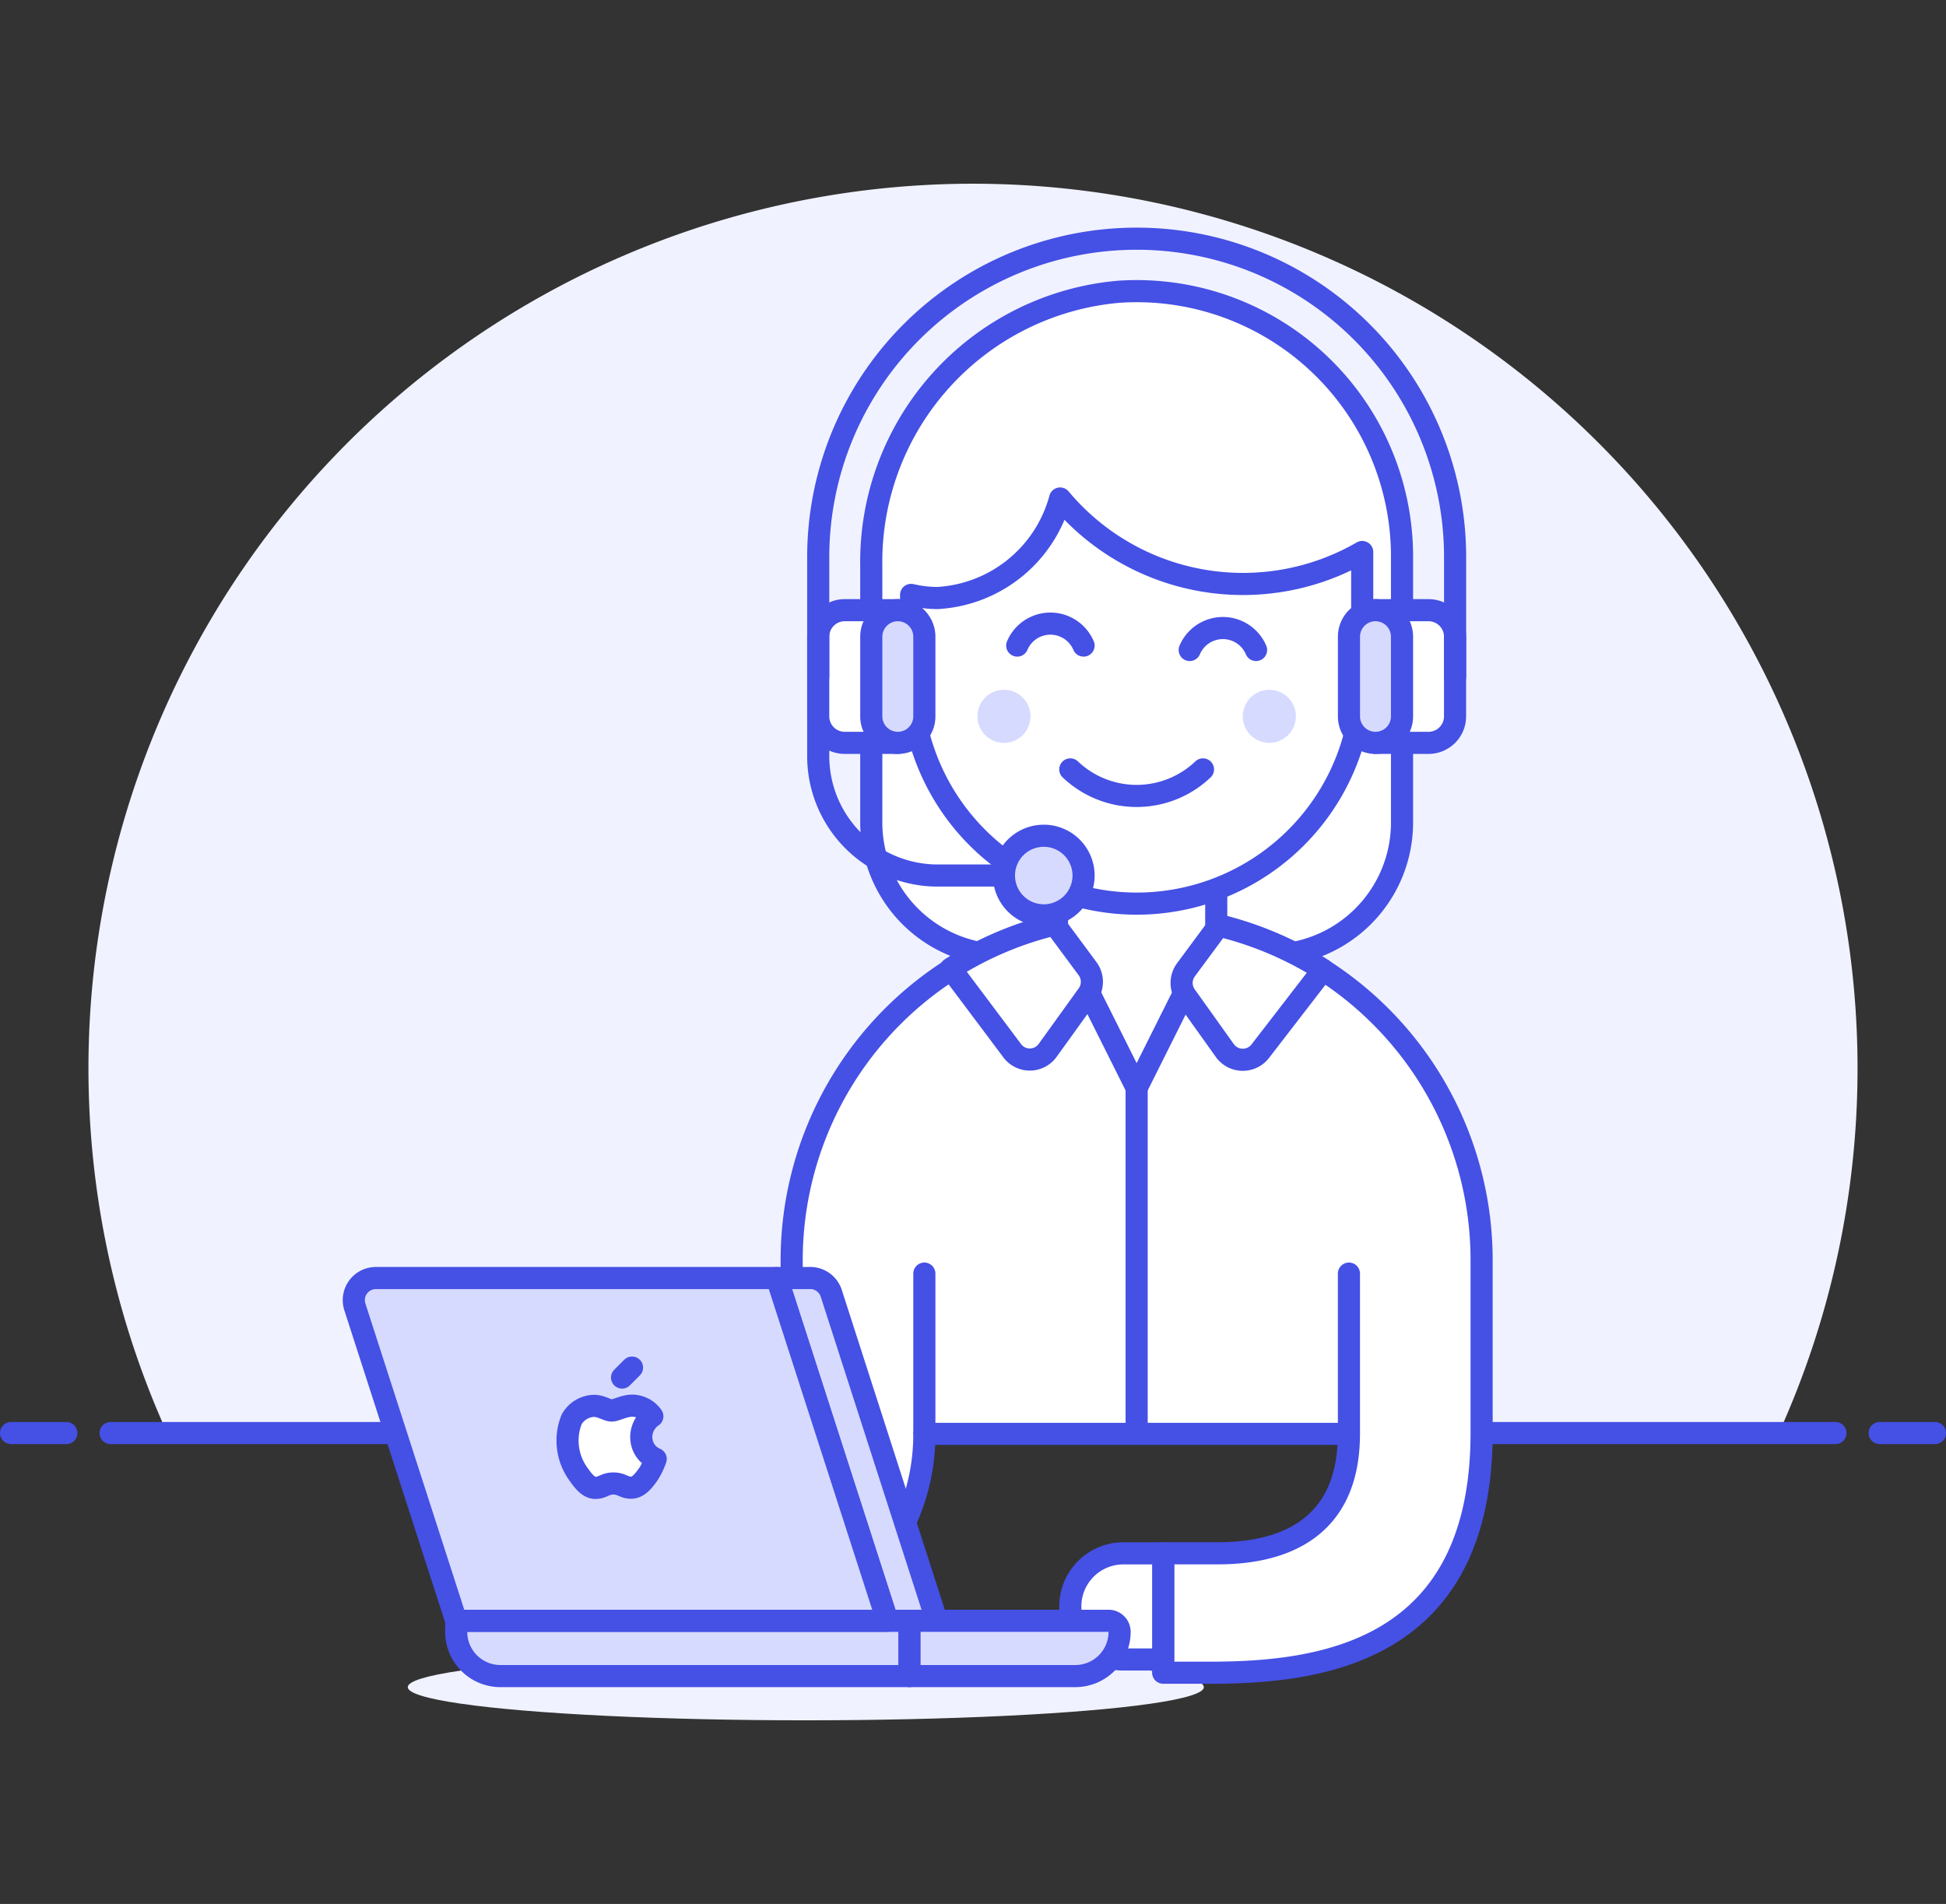 <svg xmlns="http://www.w3.org/2000/svg" xmlns:xlink="http://www.w3.org/1999/xlink" width="370" height="362" viewBox="0 0 370 362"><rect x="0" y="0" width="370" height="362" fill="#333333" stroke="none"/><defs><clipPath id="a"><rect width="370" height="362" transform="translate(755 2163)" fill="#fff" stroke="#707070" stroke-width="1"/></clipPath></defs><g transform="translate(-755 -2163)" clip-path="url(#a)"><g transform="translate(729.773 2133.747)"><path d="M378.409,232.3a168.182,168.182,0,1,0-321.4,69.417H363.441A167.887,167.887,0,0,0,378.409,232.3Z" fill="#f0f2ff"/><line x2="327.955" transform="translate(46.25 301.718)" fill="none" stroke="#4550e5" stroke-linecap="round" stroke-linejoin="round" stroke-width="4.205"/><line x2="10.511" transform="translate(27.33 301.718)" fill="none" stroke="#4550e5" stroke-linecap="round" stroke-linejoin="round" stroke-width="4.205"/><line x2="10.511" transform="translate(382.614 301.718)" fill="none" stroke="#4550e5" stroke-linecap="round" stroke-linejoin="round" stroke-width="4.205"/><ellipse cx="75.682" cy="6.307" rx="75.682" ry="6.307" transform="translate(102.759 343.722)" fill="#f0f2ff"/><path d="M266.568,210.858A25.227,25.227,0,0,0,291.8,185.631V135.176a50.455,50.455,0,0,0-53.818-50.455A51.548,51.548,0,0,0,190.886,136.9v48.731a25.227,25.227,0,0,0,25.227,25.227Z" fill="#fff"/><path d="M266.568,210.858A25.227,25.227,0,0,0,291.8,185.631V135.176a50.455,50.455,0,0,0-53.818-50.455A51.548,51.548,0,0,0,190.886,136.9v48.731a25.227,25.227,0,0,0,25.227,25.227Z" fill="none" stroke="#4550e5" stroke-linecap="round" stroke-linejoin="round" stroke-width="4.205"/><path d="M241.341,203.29a65.591,65.591,0,0,0-65.591,65.8V286.75c0,33.258-11.815,37.841-24.891,37.841H140.432v22.7h10.427c18.332,0,50.118-15.262,50.118-45.409H281.7c0,19.173-14.127,22.7-24.891,22.7H246.386v22.7h10.427c20.686-.21,50.118-4.625,50.118-45.619V269.091a65.549,65.549,0,0,0-65.591-65.8Z" fill="#fff"/><path d="M241.341,203.29a65.591,65.591,0,0,0-65.591,65.8V286.75c0,33.258-11.815,37.841-24.891,37.841H140.432v22.7h10.427c18.332,0,50.118-15.262,50.118-45.409H281.7c0,19.173-14.127,22.7-24.891,22.7H246.386v22.7h10.427c20.686-.21,50.118-4.625,50.118-45.619V269.091a65.549,65.549,0,0,0-65.591-65.8Z" fill="none" stroke="#4550e5" stroke-linecap="round" stroke-linejoin="round" stroke-width="4.205"/><line y2="30.273" transform="translate(200.977 271.403)" fill="none" stroke="#4550e5" stroke-linecap="round" stroke-linejoin="round" stroke-width="4.205"/><line y2="30.273" transform="translate(281.705 271.403)" fill="none" stroke="#4550e5" stroke-linecap="round" stroke-linejoin="round" stroke-width="4.205"/><path d="M246.386,344.773h-7.568a10.091,10.091,0,0,1,0-20.182h7.568Z" fill="#fff" stroke="#4550e5" stroke-linecap="round" stroke-linejoin="round" stroke-width="4.205"/><path d="M140.432,344.773h-7.568a10.091,10.091,0,1,1,0-20.182h7.568Z" fill="#fff" stroke="#4550e5" stroke-linecap="round" stroke-linejoin="round" stroke-width="4.205"/><line y2="65.591" transform="translate(241.341 236.085)" fill="none" stroke="#4550e5" stroke-linecap="round" stroke-linejoin="round" stroke-width="4.205"/><path d="M256.477,205.813l-15.136,30.273L226.2,205.813V193.2h30.273Z" fill="#fff"/><path d="M256.477,205.813l-15.136,30.273L226.2,205.813V193.2h30.273Z" fill="none" stroke="#4550e5" stroke-linecap="round" stroke-linejoin="round" stroke-width="4.205"/><path d="M217.711,229.064a4.174,4.174,0,0,0,6.727-.126l7.568-10.511a4.2,4.2,0,0,0,0-5l-6.223-8.409a65.59,65.59,0,0,0-19.8,8.409Z" fill="#fff" stroke="#4550e5" stroke-linecap="round" stroke-linejoin="round" stroke-width="4.205"/><path d="M264.886,229.064a4.2,4.2,0,0,1-6.727,0l-7.442-10.427a4.2,4.2,0,0,1,0-5l6.223-8.409a65.8,65.8,0,0,1,19.845,8.409Z" fill="#fff" stroke="#4550e5" stroke-linecap="round" stroke-linejoin="round" stroke-width="4.205"/><path d="M284.227,147.79V134.209a45.325,45.325,0,0,1-57.434-10.175,25.648,25.648,0,0,1-23.293,18.92,22.368,22.368,0,0,1-5.045-.589V148a7.61,7.61,0,0,0-7.568,7.568v2.523a7.61,7.61,0,0,0,7.568,7.568h.715a42.844,42.844,0,0,0,84.385,0h.673a7.568,7.568,0,0,0,7.568-7.568v-2.523a7.568,7.568,0,0,0-7.568-7.778Z" fill="#fff" stroke="#4550e5" stroke-linecap="round" stroke-linejoin="round" stroke-width="4.205"/><path d="M221.159,165.449a5.045,5.045,0,1,1-5.045-5.045,5.045,5.045,0,0,1,5.045,5.045Z" fill="#d6daff"/><path d="M271.614,165.449a5.045,5.045,0,1,1-5.045-5.045A5.045,5.045,0,0,1,271.614,165.449Z" fill="#d6daff"/><path d="M228.727,175.54a18.29,18.29,0,0,0,25.227,0" fill="none" stroke="#4550e5" stroke-linecap="round" stroke-linejoin="round" stroke-width="4.205"/><path d="M264.045,152.835a6.853,6.853,0,0,0-12.614,0" fill="none" stroke="#4550e5" stroke-linecap="round" stroke-linejoin="round" stroke-width="4.205"/><path d="M231.25,151.994a6.853,6.853,0,0,0-12.614,0" fill="none" stroke="#4550e5" stroke-linecap="round" stroke-linejoin="round" stroke-width="4.205"/><path d="M180.8,165.449v7.568a22.7,22.7,0,0,0,22.7,22.7h12.614" fill="none" stroke="#4550e5" stroke-linecap="round" stroke-linejoin="round" stroke-width="4.205"/><path d="M185.841,145.267h10.091v25.227H185.841a5.045,5.045,0,0,1-5.045-5.045V150.313A5.045,5.045,0,0,1,185.841,145.267Z" fill="#fff" stroke="#4550e5" stroke-linecap="round" stroke-linejoin="round" stroke-width="4.205"/><path d="M190.886,165.449a5.045,5.045,0,1,0,10.091,0V150.313a5.045,5.045,0,0,0-10.091,0Z" fill="#d6daff" stroke="#4550e5" stroke-linecap="round" stroke-linejoin="round" stroke-width="4.205"/><path d="M291.8,145.267h10.091v25.227H291.8a5.045,5.045,0,0,1-5.045-5.045V150.313A5.046,5.046,0,0,1,291.8,145.267Z" transform="translate(588.636 315.761) rotate(180)" fill="#fff" stroke="#4550e5" stroke-linecap="round" stroke-linejoin="round" stroke-width="4.205"/><path d="M291.8,165.449a5.045,5.045,0,1,1-10.091,0V150.313a5.045,5.045,0,1,1,10.091,0Z" fill="#d6daff" stroke="#4550e5" stroke-linecap="round" stroke-linejoin="round" stroke-width="4.205"/><path d="M231.25,195.722a7.568,7.568,0,1,1-7.568-7.568,7.568,7.568,0,0,1,7.568,7.568Z" fill="#d6daff" stroke="#4550e5" stroke-linecap="round" stroke-linejoin="round" stroke-width="4.205"/><path d="M180.8,157.881v-22.7a60.545,60.545,0,1,1,121.091,0v22.7" fill="none" stroke="#4550e5" stroke-linecap="round" stroke-linejoin="round" stroke-width="4.205"/><path d="M193.956,337.415h9.376l-20.056-62.269a4.2,4.2,0,0,0-4.2-2.9h-6.139Z" fill="#d6daff" stroke="#4550e5" stroke-linejoin="round" stroke-width="4.205"/><path d="M111.967,337.415h81.989l-21.023-65.17H96.7a4.2,4.2,0,0,0-3.994,5.508Z" fill="#d6daff"/><path d="M111.967,337.415H198.16v10.511H120.376a8.409,8.409,0,0,1-8.409-8.409Z" fill="#d6daff" stroke="#4550e5" stroke-linejoin="round" stroke-width="4.205"/><path d="M198.16,337.415H236a2.1,2.1,0,0,1,2.1,2.1,8.409,8.409,0,0,1-8.409,8.409H198.16Z" fill="#d6daff" stroke="#4550e5" stroke-linejoin="round" stroke-width="4.205"/><path d="M147.159,302.727a4.793,4.793,0,0,1,2.1-4.2,4.751,4.751,0,0,0-3.784-2.018c-1.6,0-3.153.925-3.952.925s-2.06-.925-3.406-.883a5.045,5.045,0,0,0-4.2,2.565,10.848,10.848,0,0,0,1.3,10.427c.883,1.261,1.934,2.649,3.28,2.607s1.808-.841,3.364-.841,2.06.841,3.406.8,2.313-1.261,3.2-2.523a13.583,13.583,0,0,0,1.43-2.943,4.457,4.457,0,0,1-2.733-3.91Z" fill="#fff" stroke="#4550e5" stroke-linejoin="round" stroke-width="4.205"/><line y1="1.892" x2="1.892" transform="translate(143.501 289.273)" fill="none" stroke="#4550e5" stroke-linecap="round" stroke-linejoin="round" stroke-width="4.205"/><path d="M111.967,337.415h81.989l-21.023-65.17H96.7a4.2,4.2,0,0,0-3.994,5.508Z" fill="none" stroke="#4550e5" stroke-linejoin="round" stroke-width="4.205"/></g></g></svg>